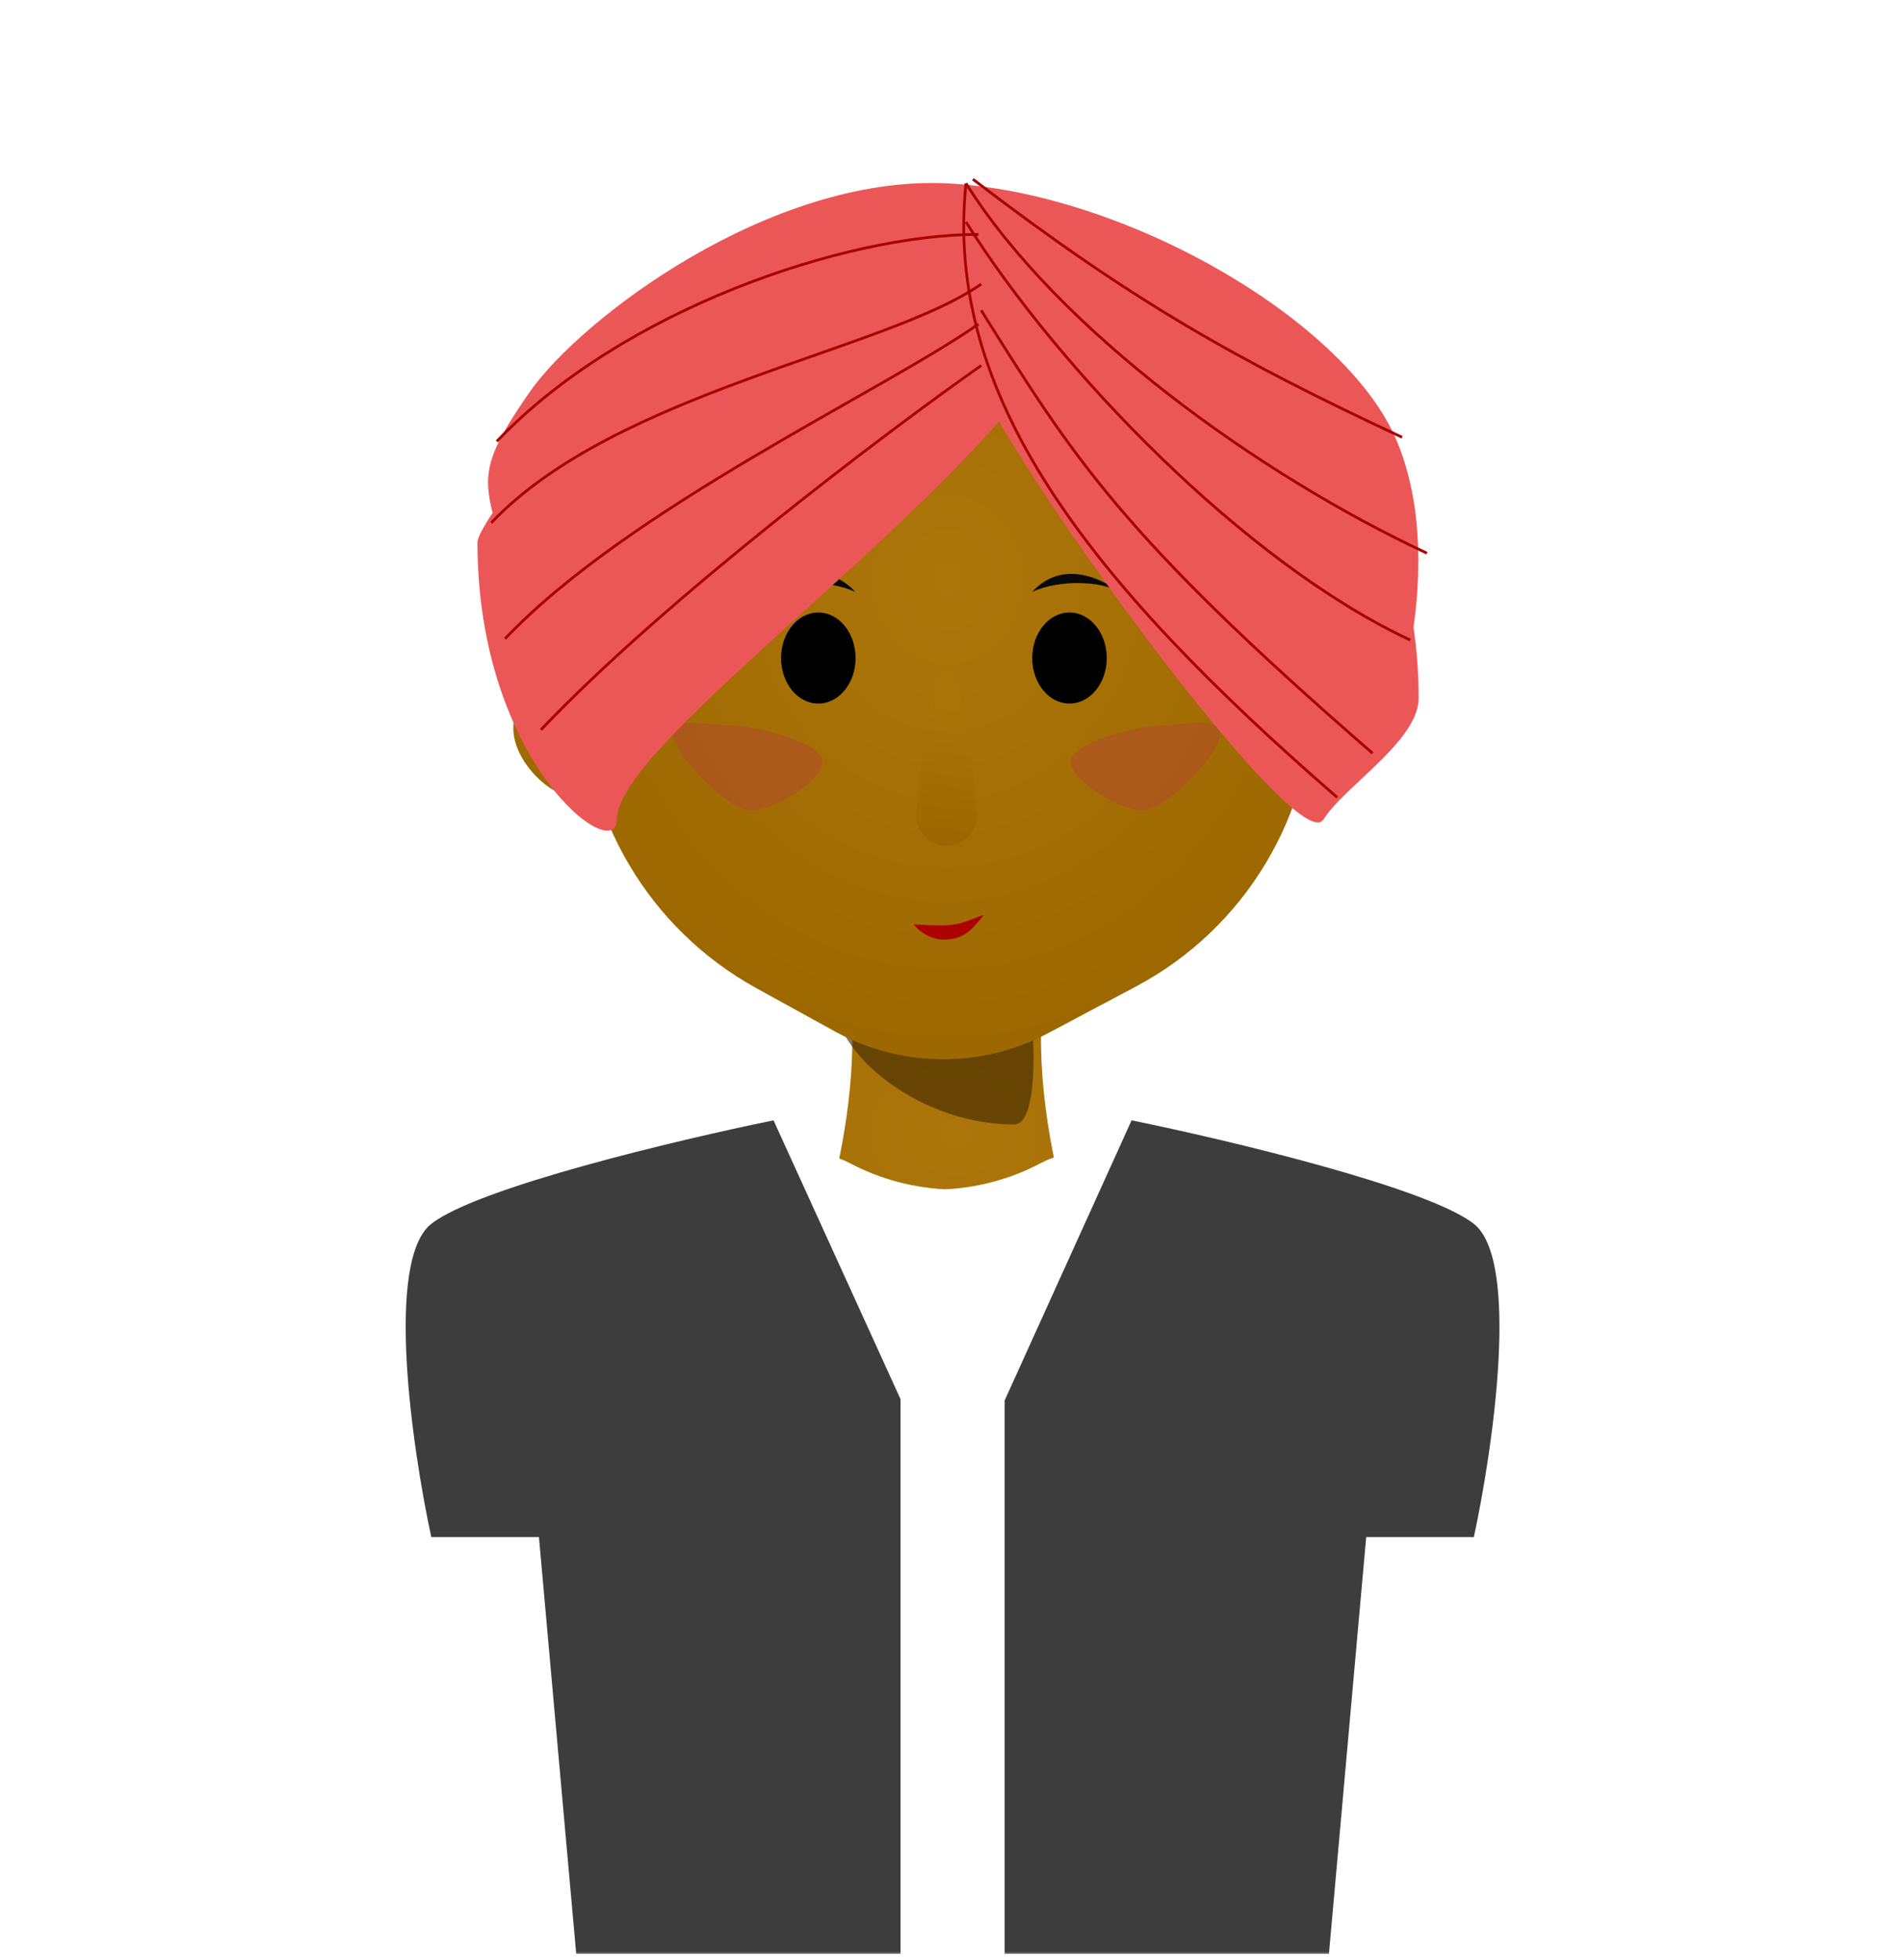 <svg width="333" height="343" viewBox="0 0 333 343" fill="none" xmlns="http://www.w3.org/2000/svg">
<mask id="mask0_17_1139" style="mask-type:alpha" maskUnits="userSpaceOnUse" x="0" y="0" width="333" height="343">
<rect x="0.667" width="331.667" height="342.12" rx="63.987" fill="#F7F7F7"/>
</mask>
<g mask="url(#mask0_17_1139)">
<g filter="url(#filter0_if_17_1139)">
<path fill-rule="evenodd" clip-rule="evenodd" d="M146.447 204.666C149.103 192.585 150.576 177.911 147.138 166.111L164.814 162.143L164.805 161.764L165.654 161.955L166.504 161.764L166.495 162.143L184.171 166.111C180.606 178.346 182.32 193.671 185.16 205.991C185.866 205.453 186.452 204.948 186.905 204.507L238.101 221.17L231.822 270.916H101.66L96.106 221.17C104.868 217.745 127.077 209.701 146.447 204.666ZM165.708 212.25C165.672 212.248 165.637 212.247 165.601 212.245C165.617 210.75 165.635 209.23 165.654 207.692C165.674 209.232 165.691 210.753 165.708 212.25Z" fill="url(#paint0_radial_17_1139)"/>
</g>
<g filter="url(#filter1_if_17_1139)">
<g filter="url(#filter2_if_17_1139)">
<path d="M240.515 126.507C240.515 132.109 234.208 138.581 229.407 138.581C224.606 138.581 223.128 132.109 223.128 126.507C223.128 120.905 227.021 116.365 231.822 116.365C236.623 116.365 240.515 120.905 240.515 126.507Z" fill="url(#paint1_radial_17_1139)"/>
</g>
<g filter="url(#filter3_f_17_1139)">
<ellipse cx="229.166" cy="127.352" rx="4.588" ry="5.353" fill="url(#paint2_radial_17_1139)"/>
</g>
</g>
<g filter="url(#filter4_if_17_1139)">
<g filter="url(#filter5_if_17_1139)">
<path d="M90.793 126.507C90.793 132.109 97.1 138.581 101.902 138.581C106.703 138.581 108.18 132.109 108.18 126.507C108.18 120.905 104.288 116.365 99.487 116.365C94.686 116.365 90.793 120.905 90.793 126.507Z" fill="url(#paint3_radial_17_1139)"/>
</g>
<g filter="url(#filter6_f_17_1139)">
<ellipse cx="4.588" cy="5.353" rx="4.588" ry="5.353" transform="matrix(-1 0 0 1 106.731 121.999)" fill="url(#paint4_radial_17_1139)"/>
</g>
</g>
<g filter="url(#filter7_f_17_1139)">
<path d="M146.335 174.08C147.92 167.281 151.53 168.677 150.87 163.698C161.216 162.239 181.644 160.195 180.587 163.698C179.266 168.076 179.927 170.668 180.587 178.91C181.248 187.151 180.829 196.78 177.487 196.78C159.617 196.78 144.354 182.579 146.335 174.08Z" fill="#422B00" fill-opacity="0.64"/>
</g>
<g filter="url(#filter8_if_17_1139)">
<path d="M101.902 119.95C101.902 84.627 130.536 55.993 165.859 55.993C201.182 55.993 229.816 84.627 229.816 119.95V120.985C229.816 142.622 217.872 162.491 198.764 172.642L183.437 180.783C171.739 186.997 157.696 186.889 146.094 180.497L132.351 172.924C113.568 162.574 101.902 142.827 101.902 121.381V119.95Z" fill="url(#paint5_radial_17_1139)"/>
</g>
<g filter="url(#filter9_if_17_1139)">
<ellipse cx="143.196" cy="115.157" rx="6.52" ry="7.969" fill="black"/>
</g>
<g filter="url(#filter10_if_17_1139)">
<ellipse cx="187.147" cy="115.157" rx="6.52" ry="7.969" fill="black"/>
</g>
<g filter="url(#filter11_f_17_1139)">
<path d="M180.627 103.576C185.215 101.403 192.942 101.644 195.599 103.576C198.255 105.508 187.871 95.607 180.627 103.576Z" fill="#0A0909"/>
</g>
<g filter="url(#filter12_f_17_1139)">
<path d="M149.658 103.576C145.07 101.403 137.342 101.644 134.686 103.576C132.029 105.508 142.413 95.607 149.658 103.576Z" fill="#0A0909"/>
</g>
<g filter="url(#filter13_df_17_1139)">
<path d="M170.967 142.445C170.967 144.979 168.589 147.516 165.654 147.516C162.72 147.516 160.342 144.979 160.342 142.445C160.342 139.911 162.72 116.365 165.654 116.365C168.589 116.365 170.967 139.911 170.967 142.445Z" fill="url(#paint6_linear_17_1139)"/>
</g>
<g filter="url(#filter14_f_17_1139)">
<path d="M213.469 128.588C213.469 131.97 203.874 141.853 199.946 141.853C196.017 141.853 187.388 136.651 187.388 133.269C187.388 129.886 199.266 126.964 203.195 126.964C207.123 126.964 213.469 125.205 213.469 128.588Z" fill="#B73B3B" fill-opacity="0.39"/>
</g>
<g filter="url(#filter15_f_17_1139)">
<path d="M117.84 128.588C117.84 131.97 127.435 141.853 131.363 141.853C135.292 141.853 143.921 136.651 143.921 133.269C143.921 129.886 132.042 126.964 128.114 126.964C124.186 126.964 117.84 125.205 117.84 128.588Z" fill="#B73B3B" fill-opacity="0.39"/>
</g>
<g filter="url(#filter16_if_17_1139)">
<path d="M172.174 159.108C167.586 160.798 167.586 161.281 159.859 160.798C160.825 162.006 162.95 163.648 165.654 163.455C168.359 163.261 169.76 162.247 172.174 159.108Z" fill="#AD0000"/>
</g>
<g filter="url(#filter17_if_17_1139)">
<path d="M73.234 235.364C72.673 222.593 85.769 214.06 92.386 211.391L101.59 268.764L76.352 270.973C75.547 264.425 73.795 248.135 73.234 235.364Z" fill="white"/>
</g>
<g filter="url(#filter18_if_17_1139)">
<path d="M257.763 236.813C258.324 224.042 245.229 215.509 238.611 212.84L229.407 270.212L254.645 272.422C255.45 265.874 257.202 249.584 257.763 236.813Z" fill="white"/>
</g>
<g filter="url(#filter19_if_17_1139)">
<path fill-rule="evenodd" clip-rule="evenodd" d="M165.413 206.193C158.525 205.848 152.814 203.775 148.991 201.755C146.267 200.314 143.117 199.524 140.122 200.255L97.296 210.717C92.603 211.864 89.478 216.302 89.981 221.107L101.72 333.221C102.235 338.139 106.382 341.874 111.327 341.874H161.791H169.035H222.795C227.776 341.874 231.94 338.087 232.412 333.129L243.093 220.757C243.553 215.926 240.357 211.505 235.625 210.425L190.63 200.161C187.676 199.488 184.59 200.288 181.915 201.711C178.093 203.745 172.35 205.846 165.413 206.193Z" fill="white"/>
</g>
<g filter="url(#filter20_if_17_1139)">
<path d="M214.798 246.285H185.093C182.626 246.285 180.627 248.285 180.627 250.751V270.433C180.627 272.297 181.784 273.965 183.53 274.617L199.302 280.51C200.361 280.906 201.532 280.885 202.576 280.452L216.509 274.675C218.177 273.983 219.265 272.355 219.265 270.549V250.751C219.265 248.284 217.265 246.285 214.798 246.285Z" fill="white"/>
</g>
<g filter="url(#filter21_f_17_1139)">
<path d="M182.413 251.743C197.601 251.565 211.82 251.669 217.031 251.743" stroke="#B8B8B8" stroke-width="0.447"/>
</g>
<g filter="url(#filter22_f_17_1139)">
<path d="M182.413 255.317C197.601 255.138 211.82 255.242 217.031 255.317" stroke="#B8B8B8" stroke-width="0.447"/>
</g>
<path fill-rule="evenodd" clip-rule="evenodd" d="M86.197 89.772C84.484 92.326 83.549 94.145 83.549 94.872C83.551 133.596 107.94 151.622 107.939 143.411C107.939 136.656 122.878 123.106 140.053 107.527L140.054 107.527C151.979 96.71 164.982 84.916 174.812 73.738C189.688 99.155 227.732 149.568 231.58 143.411C232.89 141.314 235.433 138.932 238.145 136.393C242.93 131.912 248.242 126.938 248.242 122.16C248.242 117.827 247.929 113.701 247.342 109.775C248.774 99.725 248.809 87.092 244.138 76.519C234.961 55.751 196.565 33.534 165.654 32.085C134.744 30.637 101.66 55.751 92.725 68.55C85.031 79.572 84.5 82.893 86.197 89.772Z" fill="#EB5757"/>
<g filter="url(#filter23_f_17_1139)">
<path d="M94.657 127.714C116.488 104.725 155.109 75.634 171.692 63.962" stroke="#A70303" stroke-width="0.483"/>
</g>
<g filter="url(#filter24_f_17_1139)">
<path d="M88.378 111.776C110.209 88.787 154.626 68.389 171.209 56.717" stroke="#A70303" stroke-width="0.483"/>
</g>
<g filter="url(#filter25_f_17_1139)">
<path d="M85.964 91.491C107.794 68.502 155.109 61.386 171.692 49.714" stroke="#A70303" stroke-width="0.483"/>
</g>
<g filter="url(#filter26_f_17_1139)">
<path d="M233.995 139.547C190.045 101.392 165.171 69.033 169.035 32.086" stroke="#A70303" stroke-width="0.483"/>
</g>
<g filter="url(#filter27_f_17_1139)">
<path d="M240.184 131.82C196.233 93.665 187.871 80.141 171.692 54.302" stroke="#A70303" stroke-width="0.483"/>
</g>
<g filter="url(#filter28_f_17_1139)">
<path d="M246.794 112.018C217.816 98.495 185.215 64.686 169.035 38.847" stroke="#A70303" stroke-width="0.483"/>
</g>
<g filter="url(#filter29_f_17_1139)">
<path d="M249.692 96.804C220.713 83.281 185.215 57.925 169.035 32.086" stroke="#A70303" stroke-width="0.483"/>
</g>
<g filter="url(#filter30_f_17_1139)">
<path d="M245.345 76.519C216.367 62.996 198.014 52.612 170.243 31.361" stroke="#A70303" stroke-width="0.483"/>
</g>
<g filter="url(#filter31_f_17_1139)">
<path d="M86.93 77.244C108.76 54.254 147.784 41.02 171.209 41.02" stroke="#A70303" stroke-width="0.483"/>
</g>
<path d="M100.828 341.914H157.577V244.836L135.36 196.055C118.778 199.436 83.586 207.792 75.472 214.167C67.358 220.542 72.091 253.368 75.472 268.984H94.308L100.828 341.914Z" fill="#3D3D3D"/>
<path d="M232.547 341.914H175.797V245.077L198.014 196.055C214.596 199.436 249.789 207.792 257.903 214.167C266.017 220.542 261.283 253.368 257.903 268.984H239.067L232.547 341.914Z" fill="#3D3D3D"/>
</g>
<defs>
<filter id="filter0_if_17_1139" x="93.359" y="159.017" width="147.488" height="114.645" filterUnits="userSpaceOnUse" color-interpolation-filters="sRGB">
<feFlood flood-opacity="0" result="BackgroundImageFix"/>
<feBlend mode="normal" in="SourceGraphic" in2="BackgroundImageFix" result="shape"/>
<feColorMatrix in="SourceAlpha" type="matrix" values="0 0 0 0 0 0 0 0 0 0 0 0 0 0 0 0 0 0 127 0" result="hardAlpha"/>
<feOffset/>
<feGaussianBlur stdDeviation="13.537"/>
<feComposite in2="hardAlpha" operator="arithmetic" k2="-1" k3="1"/>
<feColorMatrix type="matrix" values="0 0 0 0 0.558 0 0 0 0 0.437 0 0 0 0 0.2 0 0 0 1 0"/>
<feBlend mode="normal" in2="shape" result="effect1_innerShadow_17_1139"/>
<feGaussianBlur stdDeviation="1.373" result="effect2_foregroundBlur_17_1139"/>
</filter>
<filter id="filter1_if_17_1139" x="220.382" y="113.618" width="22.88" height="27.71" filterUnits="userSpaceOnUse" color-interpolation-filters="sRGB">
<feFlood flood-opacity="0" result="BackgroundImageFix"/>
<feBlend mode="normal" in="SourceGraphic" in2="BackgroundImageFix" result="shape"/>
<feColorMatrix in="SourceAlpha" type="matrix" values="0 0 0 0 0 0 0 0 0 0 0 0 0 0 0 0 0 0 127 0" result="hardAlpha"/>
<feOffset/>
<feGaussianBlur stdDeviation="13.537"/>
<feComposite in2="hardAlpha" operator="arithmetic" k2="-1" k3="1"/>
<feColorMatrix type="matrix" values="0 0 0 0 0.558 0 0 0 0 0.437 0 0 0 0 0.2 0 0 0 1 0"/>
<feBlend mode="normal" in2="shape" result="effect1_innerShadow_17_1139"/>
<feGaussianBlur stdDeviation="1.373" result="effect2_foregroundBlur_17_1139"/>
</filter>
<filter id="filter2_if_17_1139" x="221.196" y="114.433" width="21.251" height="26.081" filterUnits="userSpaceOnUse" color-interpolation-filters="sRGB">
<feFlood flood-opacity="0" result="BackgroundImageFix"/>
<feBlend mode="normal" in="SourceGraphic" in2="BackgroundImageFix" result="shape"/>
<feColorMatrix in="SourceAlpha" type="matrix" values="0 0 0 0 0 0 0 0 0 0 0 0 0 0 0 0 0 0 127 0" result="hardAlpha"/>
<feOffset dx="-0.966" dy="0.966"/>
<feGaussianBlur stdDeviation="5.071"/>
<feComposite in2="hardAlpha" operator="arithmetic" k2="-1" k3="1"/>
<feColorMatrix type="matrix" values="0 0 0 0 0.946 0 0 0 0 0.799 0 0 0 0 0.512 0 0 0 1 0"/>
<feBlend mode="normal" in2="shape" result="effect1_innerShadow_17_1139"/>
<feGaussianBlur stdDeviation="0.966" result="effect2_foregroundBlur_17_1139"/>
</filter>
<filter id="filter3_f_17_1139" x="218.63" y="116.051" width="21.072" height="22.601" filterUnits="userSpaceOnUse" color-interpolation-filters="sRGB">
<feFlood flood-opacity="0" result="BackgroundImageFix"/>
<feBlend mode="normal" in="SourceGraphic" in2="BackgroundImageFix" result="shape"/>
<feGaussianBlur stdDeviation="2.974" result="effect1_foregroundBlur_17_1139"/>
</filter>
<filter id="filter4_if_17_1139" x="88.047" y="113.618" width="22.88" height="27.71" filterUnits="userSpaceOnUse" color-interpolation-filters="sRGB">
<feFlood flood-opacity="0" result="BackgroundImageFix"/>
<feBlend mode="normal" in="SourceGraphic" in2="BackgroundImageFix" result="shape"/>
<feColorMatrix in="SourceAlpha" type="matrix" values="0 0 0 0 0 0 0 0 0 0 0 0 0 0 0 0 0 0 127 0" result="hardAlpha"/>
<feOffset/>
<feGaussianBlur stdDeviation="13.537"/>
<feComposite in2="hardAlpha" operator="arithmetic" k2="-1" k3="1"/>
<feColorMatrix type="matrix" values="0 0 0 0 0.558 0 0 0 0 0.437 0 0 0 0 0.2 0 0 0 1 0"/>
<feBlend mode="normal" in2="shape" result="effect1_innerShadow_17_1139"/>
<feGaussianBlur stdDeviation="1.373" result="effect2_foregroundBlur_17_1139"/>
</filter>
<filter id="filter5_if_17_1139" x="88.861" y="114.433" width="21.251" height="26.081" filterUnits="userSpaceOnUse" color-interpolation-filters="sRGB">
<feFlood flood-opacity="0" result="BackgroundImageFix"/>
<feBlend mode="normal" in="SourceGraphic" in2="BackgroundImageFix" result="shape"/>
<feColorMatrix in="SourceAlpha" type="matrix" values="0 0 0 0 0 0 0 0 0 0 0 0 0 0 0 0 0 0 127 0" result="hardAlpha"/>
<feOffset dx="-0.966" dy="0.966"/>
<feGaussianBlur stdDeviation="5.071"/>
<feComposite in2="hardAlpha" operator="arithmetic" k2="-1" k3="1"/>
<feColorMatrix type="matrix" values="0 0 0 0 0.946 0 0 0 0 0.799 0 0 0 0 0.512 0 0 0 1 0"/>
<feBlend mode="normal" in2="shape" result="effect1_innerShadow_17_1139"/>
<feGaussianBlur stdDeviation="0.966" result="effect2_foregroundBlur_17_1139"/>
</filter>
<filter id="filter6_f_17_1139" x="91.607" y="116.051" width="21.072" height="22.601" filterUnits="userSpaceOnUse" color-interpolation-filters="sRGB">
<feFlood flood-opacity="0" result="BackgroundImageFix"/>
<feBlend mode="normal" in="SourceGraphic" in2="BackgroundImageFix" result="shape"/>
<feGaussianBlur stdDeviation="2.974" result="effect1_foregroundBlur_17_1139"/>
</filter>
<filter id="filter7_f_17_1139" x="141.815" y="157.417" width="43.383" height="43.709" filterUnits="userSpaceOnUse" color-interpolation-filters="sRGB">
<feFlood flood-opacity="0" result="BackgroundImageFix"/>
<feBlend mode="normal" in="SourceGraphic" in2="BackgroundImageFix" result="shape"/>
<feGaussianBlur stdDeviation="2.173" result="effect1_foregroundBlur_17_1139"/>
</filter>
<filter id="filter8_if_17_1139" x="99.155" y="53.246" width="133.408" height="134.869" filterUnits="userSpaceOnUse" color-interpolation-filters="sRGB">
<feFlood flood-opacity="0" result="BackgroundImageFix"/>
<feBlend mode="normal" in="SourceGraphic" in2="BackgroundImageFix" result="shape"/>
<feColorMatrix in="SourceAlpha" type="matrix" values="0 0 0 0 0 0 0 0 0 0 0 0 0 0 0 0 0 0 127 0" result="hardAlpha"/>
<feOffset/>
<feGaussianBlur stdDeviation="13.537"/>
<feComposite in2="hardAlpha" operator="arithmetic" k2="-1" k3="1"/>
<feColorMatrix type="matrix" values="0 0 0 0 0.558 0 0 0 0 0.437 0 0 0 0 0.2 0 0 0 1 0"/>
<feBlend mode="normal" in2="shape" result="effect1_innerShadow_17_1139"/>
<feGaussianBlur stdDeviation="1.373" result="effect2_foregroundBlur_17_1139"/>
</filter>
<filter id="filter9_if_17_1139" x="135.797" y="106.309" width="14.798" height="17.696" filterUnits="userSpaceOnUse" color-interpolation-filters="sRGB">
<feFlood flood-opacity="0" result="BackgroundImageFix"/>
<feBlend mode="normal" in="SourceGraphic" in2="BackgroundImageFix" result="shape"/>
<feColorMatrix in="SourceAlpha" type="matrix" values="0 0 0 0 0 0 0 0 0 0 0 0 0 0 0 0 0 0 127 0" result="hardAlpha"/>
<feOffset/>
<feGaussianBlur stdDeviation="3.735"/>
<feComposite in2="hardAlpha" operator="arithmetic" k2="-1" k3="1"/>
<feColorMatrix type="matrix" values="0 0 0 0 0.458 0 0 0 0 0.458 0 0 0 0 0.458 0 0 0 0.73 0"/>
<feBlend mode="normal" in2="shape" result="effect1_innerShadow_17_1139"/>
<feGaussianBlur stdDeviation="0.439" result="effect2_foregroundBlur_17_1139"/>
</filter>
<filter id="filter10_if_17_1139" x="179.748" y="106.309" width="14.798" height="17.696" filterUnits="userSpaceOnUse" color-interpolation-filters="sRGB">
<feFlood flood-opacity="0" result="BackgroundImageFix"/>
<feBlend mode="normal" in="SourceGraphic" in2="BackgroundImageFix" result="shape"/>
<feColorMatrix in="SourceAlpha" type="matrix" values="0 0 0 0 0 0 0 0 0 0 0 0 0 0 0 0 0 0 127 0" result="hardAlpha"/>
<feOffset/>
<feGaussianBlur stdDeviation="3.735"/>
<feComposite in2="hardAlpha" operator="arithmetic" k2="-1" k3="1"/>
<feColorMatrix type="matrix" values="0 0 0 0 0.458 0 0 0 0 0.458 0 0 0 0 0.458 0 0 0 0.73 0"/>
<feBlend mode="normal" in2="shape" result="effect1_innerShadow_17_1139"/>
<feGaussianBlur stdDeviation="0.439" result="effect2_foregroundBlur_17_1139"/>
</filter>
<filter id="filter11_f_17_1139" x="179.661" y="99.46" width="17.329" height="5.338" filterUnits="userSpaceOnUse" color-interpolation-filters="sRGB">
<feFlood flood-opacity="0" result="BackgroundImageFix"/>
<feBlend mode="normal" in="SourceGraphic" in2="BackgroundImageFix" result="shape"/>
<feGaussianBlur stdDeviation="0.483" result="effect1_foregroundBlur_17_1139"/>
</filter>
<filter id="filter12_f_17_1139" x="133.295" y="99.46" width="17.329" height="5.338" filterUnits="userSpaceOnUse" color-interpolation-filters="sRGB">
<feFlood flood-opacity="0" result="BackgroundImageFix"/>
<feBlend mode="normal" in="SourceGraphic" in2="BackgroundImageFix" result="shape"/>
<feGaussianBlur stdDeviation="0.483" result="effect1_foregroundBlur_17_1139"/>
</filter>
<filter id="filter13_df_17_1139" x="158.893" y="114.916" width="13.523" height="34.05" filterUnits="userSpaceOnUse" color-interpolation-filters="sRGB">
<feFlood flood-opacity="0" result="BackgroundImageFix"/>
<feColorMatrix in="SourceAlpha" type="matrix" values="0 0 0 0 0 0 0 0 0 0 0 0 0 0 0 0 0 0 127 0" result="hardAlpha"/>
<feOffset dy="0.483"/>
<feGaussianBlur stdDeviation="0.483"/>
<feComposite in2="hardAlpha" operator="out"/>
<feColorMatrix type="matrix" values="0 0 0 0 0 0 0 0 0 0 0 0 0 0 0 0 0 0 0.25 0"/>
<feBlend mode="normal" in2="BackgroundImageFix" result="effect1_dropShadow_17_1139"/>
<feBlend mode="normal" in="SourceGraphic" in2="effect1_dropShadow_17_1139" result="shape"/>
<feGaussianBlur stdDeviation="0.724" result="effect2_foregroundBlur_17_1139"/>
</filter>
<filter id="filter14_f_17_1139" x="175.952" y="115.07" width="48.954" height="38.219" filterUnits="userSpaceOnUse" color-interpolation-filters="sRGB">
<feFlood flood-opacity="0" result="BackgroundImageFix"/>
<feBlend mode="normal" in="SourceGraphic" in2="BackgroundImageFix" result="shape"/>
<feGaussianBlur stdDeviation="5.718" result="effect1_foregroundBlur_17_1139"/>
</filter>
<filter id="filter15_f_17_1139" x="106.403" y="115.07" width="48.954" height="38.219" filterUnits="userSpaceOnUse" color-interpolation-filters="sRGB">
<feFlood flood-opacity="0" result="BackgroundImageFix"/>
<feBlend mode="normal" in="SourceGraphic" in2="BackgroundImageFix" result="shape"/>
<feGaussianBlur stdDeviation="5.718" result="effect1_foregroundBlur_17_1139"/>
</filter>
<filter id="filter16_if_17_1139" x="158.893" y="158.142" width="14.248" height="6.294" filterUnits="userSpaceOnUse" color-interpolation-filters="sRGB">
<feFlood flood-opacity="0" result="BackgroundImageFix"/>
<feBlend mode="normal" in="SourceGraphic" in2="BackgroundImageFix" result="shape"/>
<feColorMatrix in="SourceAlpha" type="matrix" values="0 0 0 0 0 0 0 0 0 0 0 0 0 0 0 0 0 0 127 0" result="hardAlpha"/>
<feOffset dy="0.966"/>
<feGaussianBlur stdDeviation="1.449"/>
<feComposite in2="hardAlpha" operator="arithmetic" k2="-1" k3="1"/>
<feColorMatrix type="matrix" values="0 0 0 0 0 0 0 0 0 0 0 0 0 0 0 0 0 0 0.25 0"/>
<feBlend mode="normal" in2="shape" result="effect1_innerShadow_17_1139"/>
<feGaussianBlur stdDeviation="0.483" result="effect2_foregroundBlur_17_1139"/>
</filter>
<filter id="filter17_if_17_1139" x="72.251" y="210.425" width="30.727" height="61.514" filterUnits="userSpaceOnUse" color-interpolation-filters="sRGB">
<feFlood flood-opacity="0" result="BackgroundImageFix"/>
<feBlend mode="normal" in="SourceGraphic" in2="BackgroundImageFix" result="shape"/>
<feColorMatrix in="SourceAlpha" type="matrix" values="0 0 0 0 0 0 0 0 0 0 0 0 0 0 0 0 0 0 127 0" result="hardAlpha"/>
<feOffset dx="1.388"/>
<feGaussianBlur stdDeviation="6.247"/>
<feComposite in2="hardAlpha" operator="arithmetic" k2="-1" k3="1"/>
<feColorMatrix type="matrix" values="0 0 0 0 0.738 0 0 0 0 0.738 0 0 0 0 0.738 0 0 0 0.25 0"/>
<feBlend mode="normal" in2="shape" result="effect1_innerShadow_17_1139"/>
<feGaussianBlur stdDeviation="0.483" result="effect2_foregroundBlur_17_1139"/>
</filter>
<filter id="filter18_if_17_1139" x="228.441" y="211.874" width="30.727" height="61.514" filterUnits="userSpaceOnUse" color-interpolation-filters="sRGB">
<feFlood flood-opacity="0" result="BackgroundImageFix"/>
<feBlend mode="normal" in="SourceGraphic" in2="BackgroundImageFix" result="shape"/>
<feColorMatrix in="SourceAlpha" type="matrix" values="0 0 0 0 0 0 0 0 0 0 0 0 0 0 0 0 0 0 127 0" result="hardAlpha"/>
<feOffset dx="1.388"/>
<feGaussianBlur stdDeviation="6.247"/>
<feComposite in2="hardAlpha" operator="arithmetic" k2="-1" k3="1"/>
<feColorMatrix type="matrix" values="0 0 0 0 0.738 0 0 0 0 0.738 0 0 0 0 0.738 0 0 0 0.25 0"/>
<feBlend mode="normal" in2="shape" result="effect1_innerShadow_17_1139"/>
<feGaussianBlur stdDeviation="0.483" result="effect2_foregroundBlur_17_1139"/>
</filter>
<filter id="filter19_if_17_1139" x="88.962" y="198.953" width="155.141" height="144.853" filterUnits="userSpaceOnUse" color-interpolation-filters="sRGB">
<feFlood flood-opacity="0" result="BackgroundImageFix"/>
<feBlend mode="normal" in="SourceGraphic" in2="BackgroundImageFix" result="shape"/>
<feColorMatrix in="SourceAlpha" type="matrix" values="0 0 0 0 0 0 0 0 0 0 0 0 0 0 0 0 0 0 127 0" result="hardAlpha"/>
<feOffset dy="1.932"/>
<feGaussianBlur stdDeviation="4.347"/>
<feComposite in2="hardAlpha" operator="arithmetic" k2="-1" k3="1"/>
<feColorMatrix type="matrix" values="0 0 0 0 0.925 0 0 0 0 0.925 0 0 0 0 0.925 0 0 0 0.25 0"/>
<feBlend mode="normal" in2="shape" result="effect1_innerShadow_17_1139"/>
<feGaussianBlur stdDeviation="0.483" result="effect2_foregroundBlur_17_1139"/>
</filter>
<filter id="filter20_if_17_1139" x="179.287" y="244.945" width="41.318" height="37.188" filterUnits="userSpaceOnUse" color-interpolation-filters="sRGB">
<feFlood flood-opacity="0" result="BackgroundImageFix"/>
<feBlend mode="normal" in="SourceGraphic" in2="BackgroundImageFix" result="shape"/>
<feColorMatrix in="SourceAlpha" type="matrix" values="0 0 0 0 0 0 0 0 0 0 0 0 0 0 0 0 0 0 127 0" result="hardAlpha"/>
<feOffset dy="-1.34"/>
<feGaussianBlur stdDeviation="2.903"/>
<feComposite in2="hardAlpha" operator="arithmetic" k2="-1" k3="1"/>
<feColorMatrix type="matrix" values="0 0 0 0 0.838 0 0 0 0 0.838 0 0 0 0 0.838 0 0 0 0.25 0"/>
<feBlend mode="normal" in2="shape" result="effect1_innerShadow_17_1139"/>
<feGaussianBlur stdDeviation="0.67" result="effect2_foregroundBlur_17_1139"/>
</filter>
<filter id="filter21_f_17_1139" x="180.624" y="249.635" width="38.197" height="4.119" filterUnits="userSpaceOnUse" color-interpolation-filters="sRGB">
<feFlood flood-opacity="0" result="BackgroundImageFix"/>
<feBlend mode="normal" in="SourceGraphic" in2="BackgroundImageFix" result="shape"/>
<feGaussianBlur stdDeviation="0.893" result="effect1_foregroundBlur_17_1139"/>
</filter>
<filter id="filter22_f_17_1139" x="180.624" y="253.208" width="38.197" height="4.119" filterUnits="userSpaceOnUse" color-interpolation-filters="sRGB">
<feFlood flood-opacity="0" result="BackgroundImageFix"/>
<feBlend mode="normal" in="SourceGraphic" in2="BackgroundImageFix" result="shape"/>
<feGaussianBlur stdDeviation="0.893" result="effect1_foregroundBlur_17_1139"/>
</filter>
<filter id="filter23_f_17_1139" x="92.55" y="61.833" width="81.212" height="67.98" filterUnits="userSpaceOnUse" color-interpolation-filters="sRGB">
<feFlood flood-opacity="0" result="BackgroundImageFix"/>
<feBlend mode="normal" in="SourceGraphic" in2="BackgroundImageFix" result="shape"/>
<feGaussianBlur stdDeviation="0.966" result="effect1_foregroundBlur_17_1139"/>
</filter>
<filter id="filter24_f_17_1139" x="86.271" y="54.588" width="87.008" height="59.287" filterUnits="userSpaceOnUse" color-interpolation-filters="sRGB">
<feFlood flood-opacity="0" result="BackgroundImageFix"/>
<feBlend mode="normal" in="SourceGraphic" in2="BackgroundImageFix" result="shape"/>
<feGaussianBlur stdDeviation="0.966" result="effect1_foregroundBlur_17_1139"/>
</filter>
<filter id="filter25_f_17_1139" x="83.857" y="47.585" width="89.906" height="46.005" filterUnits="userSpaceOnUse" color-interpolation-filters="sRGB">
<feFlood flood-opacity="0" result="BackgroundImageFix"/>
<feBlend mode="normal" in="SourceGraphic" in2="BackgroundImageFix" result="shape"/>
<feGaussianBlur stdDeviation="0.966" result="effect1_foregroundBlur_17_1139"/>
</filter>
<filter id="filter26_f_17_1139" x="165.503" y="29.163" width="71.548" height="113.465" filterUnits="userSpaceOnUse" color-interpolation-filters="sRGB">
<feFlood flood-opacity="0" result="BackgroundImageFix"/>
<feBlend mode="normal" in="SourceGraphic" in2="BackgroundImageFix" result="shape"/>
<feGaussianBlur stdDeviation="1.449" result="effect1_foregroundBlur_17_1139"/>
</filter>
<filter id="filter27_f_17_1139" x="169.555" y="52.242" width="72.719" height="81.692" filterUnits="userSpaceOnUse" color-interpolation-filters="sRGB">
<feFlood flood-opacity="0" result="BackgroundImageFix"/>
<feBlend mode="normal" in="SourceGraphic" in2="BackgroundImageFix" result="shape"/>
<feGaussianBlur stdDeviation="0.966" result="effect1_foregroundBlur_17_1139"/>
</filter>
<filter id="filter28_f_17_1139" x="166.899" y="36.787" width="81.93" height="77.381" filterUnits="userSpaceOnUse" color-interpolation-filters="sRGB">
<feFlood flood-opacity="0" result="BackgroundImageFix"/>
<feBlend mode="normal" in="SourceGraphic" in2="BackgroundImageFix" result="shape"/>
<feGaussianBlur stdDeviation="0.966" result="effect1_foregroundBlur_17_1139"/>
</filter>
<filter id="filter29_f_17_1139" x="166.899" y="30.026" width="84.827" height="68.929" filterUnits="userSpaceOnUse" color-interpolation-filters="sRGB">
<feFlood flood-opacity="0" result="BackgroundImageFix"/>
<feBlend mode="normal" in="SourceGraphic" in2="BackgroundImageFix" result="shape"/>
<feGaussianBlur stdDeviation="0.966" result="effect1_foregroundBlur_17_1139"/>
</filter>
<filter id="filter30_f_17_1139" x="168.164" y="29.237" width="79.215" height="49.432" filterUnits="userSpaceOnUse" color-interpolation-filters="sRGB">
<feFlood flood-opacity="0" result="BackgroundImageFix"/>
<feBlend mode="normal" in="SourceGraphic" in2="BackgroundImageFix" result="shape"/>
<feGaussianBlur stdDeviation="0.966" result="effect1_foregroundBlur_17_1139"/>
</filter>
<filter id="filter31_f_17_1139" x="84.823" y="38.847" width="88.318" height="40.495" filterUnits="userSpaceOnUse" color-interpolation-filters="sRGB">
<feFlood flood-opacity="0" result="BackgroundImageFix"/>
<feBlend mode="normal" in="SourceGraphic" in2="BackgroundImageFix" result="shape"/>
<feGaussianBlur stdDeviation="0.966" result="effect1_foregroundBlur_17_1139"/>
</filter>
<radialGradient id="paint0_radial_17_1139" cx="0" cy="0" r="1" gradientUnits="userSpaceOnUse" gradientTransform="translate(167.103 198.474) rotate(93.619) scale(72.453 87.201)">
<stop stop-color="#AD760B"/>
<stop offset="1" stop-color="#9C6700"/>
</radialGradient>
<radialGradient id="paint1_radial_17_1139" cx="0" cy="0" r="1" gradientUnits="userSpaceOnUse" gradientTransform="translate(231.822 123.837) rotate(92.179) scale(14.728 10.691)">
<stop stop-color="#AD760B"/>
<stop offset="1" stop-color="#9C6700"/>
</radialGradient>
<radialGradient id="paint2_radial_17_1139" cx="0" cy="0" r="1" gradientUnits="userSpaceOnUse" gradientTransform="translate(229.166 125.6) rotate(92.386) scale(7.098 5.642)">
<stop stop-color="#AD760B"/>
<stop offset="1" stop-color="#9C6700"/>
</radialGradient>
<radialGradient id="paint3_radial_17_1139" cx="0" cy="0" r="1" gradientUnits="userSpaceOnUse" gradientTransform="translate(99.487 123.837) rotate(87.821) scale(14.728 10.691)">
<stop stop-color="#AD760B"/>
<stop offset="1" stop-color="#9C6700"/>
</radialGradient>
<radialGradient id="paint4_radial_17_1139" cx="0" cy="0" r="1" gradientUnits="userSpaceOnUse" gradientTransform="translate(4.588 3.601) rotate(92.386) scale(7.098 5.642)">
<stop stop-color="#AD760B"/>
<stop offset="1" stop-color="#9C6700"/>
</radialGradient>
<radialGradient id="paint5_radial_17_1139" cx="0" cy="0" r="1" gradientUnits="userSpaceOnUse" gradientTransform="translate(165.859 101.312) rotate(92.642) scale(89.361 78.628)">
<stop stop-color="#AD760B"/>
<stop offset="1" stop-color="#9C6700"/>
</radialGradient>
<linearGradient id="paint6_linear_17_1139" x1="165.654" y1="122.885" x2="162.605" y2="147.138" gradientUnits="userSpaceOnUse">
<stop stop-color="#AB7409"/>
<stop offset="1" stop-color="#9C6700"/>
</linearGradient>
</defs>
</svg>
